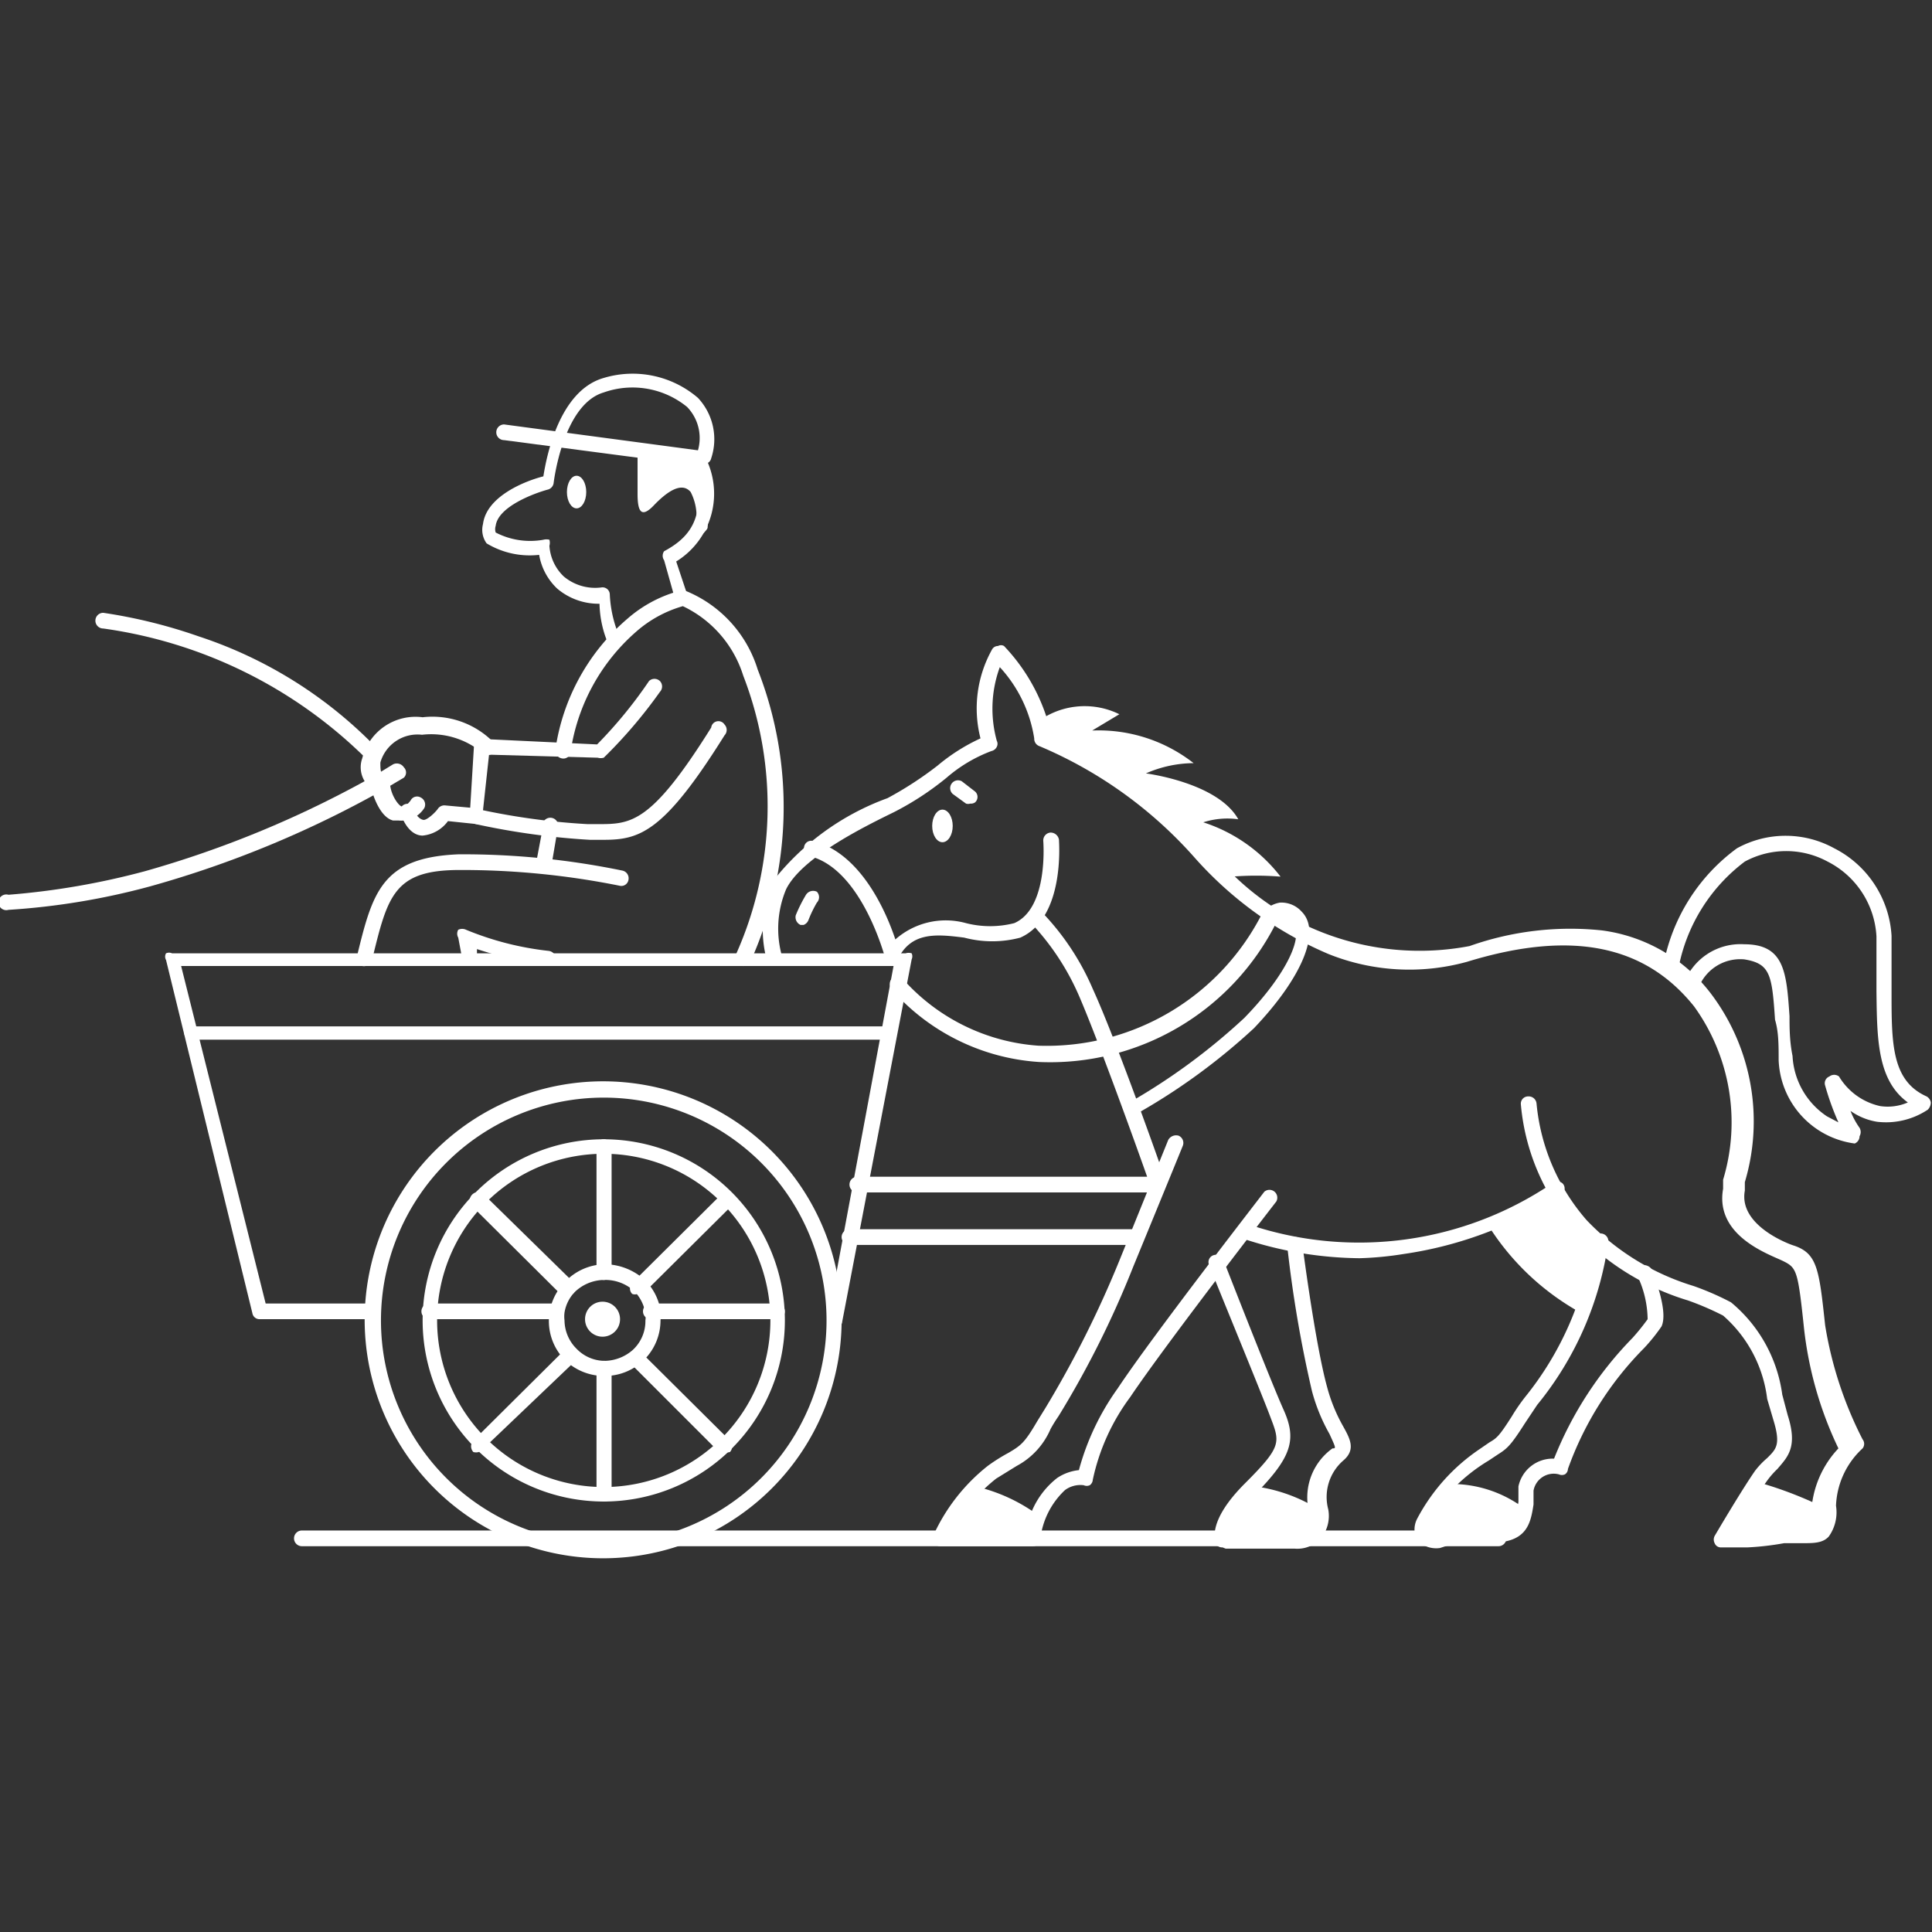 <svg id="Layer_1" data-name="Layer 1" xmlns="http://www.w3.org/2000/svg" viewBox="0 0 32 32"><rect x="0" y="0" width="32" height="32" fill="#333333" stroke="none"/><defs><style>.cls-1{fill:#fff;}</style></defs><path class="cls-1" d="M12.3,16l-.06,0a.12.12,0,0,1-.06-.17,6,6,0,0,0,.13-4.64,1.9,1.9,0,0,0-1-1.15,2,2,0,0,0-.77.42,3.27,3.27,0,0,0-1.09,2,.12.12,0,0,1-.15.1.13.13,0,0,1-.1-.15,3.51,3.51,0,0,1,1.19-2.16,2.16,2.16,0,0,1,.89-.47h.06a2.06,2.06,0,0,1,1.21,1.31,6.24,6.24,0,0,1-.13,4.86A.14.14,0,0,1,12.3,16Z"/><path class="cls-1" d="M11.3,10a.13.13,0,0,1-.12-.08L11,9.28A.13.13,0,0,1,11,9.13c.37-.2.75-.53.47-1.43L8.35,7.29a.13.13,0,0,1,0-.26l3.22.43a.12.12,0,0,1,.1.09,1.32,1.32,0,0,1-.47,1.75l.18.54a.14.14,0,0,1-.08.17Z"/><path class="cls-1" d="M10.19,10.7a.1.1,0,0,1-.1,0A1.77,1.77,0,0,1,9.93,10a1.06,1.06,0,0,1-.7-.25,1,1,0,0,1-.3-.56A1.38,1.38,0,0,1,8.06,9,.38.38,0,0,1,8,8.68c.06-.47.72-.72,1-.79.05-.32.26-1.42,1-1.63a1.66,1.66,0,0,1,1.56.33,1,1,0,0,1,.22,1,.12.12,0,0,1-.15.09.13.13,0,0,1-.09-.16.74.74,0,0,0-.16-.78A1.43,1.43,0,0,0,10,6.5C9.32,6.7,9.17,8,9.17,8a.13.13,0,0,1-.1.11c-.22.06-.82.28-.86.6a.18.18,0,0,0,0,.11A1.24,1.24,0,0,0,9,8.94a.19.19,0,0,1,.1,0,.18.18,0,0,1,0,.1.77.77,0,0,0,.24.51.81.81,0,0,0,.62.18.12.12,0,0,1,.14.11,2,2,0,0,0,.13.63.14.14,0,0,1,0,.18A.12.12,0,0,1,10.19,10.7Z"/><path class="cls-1" d="M10,13.91H9.77a12.13,12.13,0,0,1-1.89-.26.14.14,0,0,1-.1-.14l.07-1.15A.13.13,0,0,1,8,12.24l1.89.09a7.44,7.44,0,0,0,.86-1.05.13.13,0,0,1,.18,0,.13.13,0,0,1,0,.18A8,8,0,0,1,10,12.55a.18.18,0,0,1-.1,0L8.1,12.5,8,13.42a11.4,11.4,0,0,0,1.73.23H9.9c.55,0,.88,0,1.88-1.6A.12.12,0,0,1,12,12a.13.13,0,0,1,0,.18C11,13.78,10.6,13.91,10,13.91Z"/><path class="cls-1" d="M6.6,13.59H6.51c-.2-.05-.32-.37-.36-.53A.44.44,0,0,1,6,12.56a.91.91,0,0,1,1-.68,1.42,1.42,0,0,1,1.17.41.14.14,0,0,1,0,.18.13.13,0,0,1-.18,0,1.32,1.32,0,0,0-1-.3.64.64,0,0,0-.69.46c0,.1,0,.21.08.24a.14.14,0,0,1,.08.09c0,.19.14.39.2.4s.14-.1.14-.1a.12.12,0,0,1,.17-.05.13.13,0,0,1,.06.17A.45.45,0,0,1,6.6,13.59Z"/><path class="cls-1" d="M7,13.84H7c-.15,0-.28-.13-.36-.35a.12.12,0,0,1,.07-.17.13.13,0,0,1,.16.07c0,.12.1.19.15.19s.17-.1.23-.18a.13.13,0,0,1,.12-.06l.55.05a.14.14,0,0,1,.12.14.13.13,0,0,1-.14.12l-.48-.05A.59.59,0,0,1,7,13.84Z"/><path class="cls-1" d="M.14,15.07h0a.13.13,0,1,1,0-.25,12.47,12.47,0,0,0,2.26-.39,17.34,17.34,0,0,0,3.8-1.58l.31-.19a.14.14,0,0,1,.18.05.12.12,0,0,1,0,.17l-.32.19h0a17.36,17.36,0,0,1-3.88,1.61A11.75,11.75,0,0,1,.14,15.07Z"/><path class="cls-1" d="M6.15,12.55a.18.18,0,0,1-.1,0,7.69,7.69,0,0,0-4.34-2.14.13.13,0,0,1,0-.26,8.58,8.58,0,0,1,1.58.39,7.23,7.23,0,0,1,2.93,1.83.13.13,0,0,1,0,.18A.18.18,0,0,1,6.15,12.55Z"/><path class="cls-1" d="M9.06,14.39H9a.13.13,0,0,1-.11-.15l.1-.53a.13.13,0,1,1,.25,0l-.09.53A.14.14,0,0,1,9.06,14.39Z"/><path class="cls-1" d="M6,16H6a.12.12,0,0,1-.09-.15c.26-1.07.41-1.65,1.69-1.7a13.07,13.07,0,0,1,2.71.27.13.13,0,0,1,.1.15.12.12,0,0,1-.15.1,13.22,13.22,0,0,0-2.65-.26c-1.09,0-1.19.43-1.45,1.5A.14.14,0,0,1,6,16Z"/><path class="cls-1" d="M13.81,22h0a.13.13,0,0,1-.1-.15L14.8,16H3L4.4,21.59H6.08a.13.13,0,0,1,0,.26H4.3a.12.12,0,0,1-.12-.1L2.75,15.9a.11.11,0,0,1,0-.11.12.12,0,0,1,.1,0H15a.16.16,0,0,1,.1,0,.12.12,0,0,1,0,.1l-1.15,6A.12.12,0,0,1,13.81,22Z"/><path class="cls-1" d="M10,25.81a3.95,3.95,0,1,1,3.94-3.94A3.95,3.95,0,0,1,10,25.81Zm0-7.63a3.69,3.69,0,1,0,3.69,3.69A3.69,3.69,0,0,0,10,18.18Z"/><path class="cls-1" d="M10,24.87a3,3,0,1,1,3-3A3,3,0,0,1,10,24.87Zm0-5.76a2.76,2.76,0,1,0,2.76,2.76A2.76,2.76,0,0,0,10,19.11Z"/><path class="cls-1" d="M10,21.2a.12.12,0,0,1-.12-.13V19a.12.12,0,0,1,.12-.13.13.13,0,0,1,.13.13v2.08A.13.13,0,0,1,10,21.2Z"/><path class="cls-1" d="M10,24.87a.12.12,0,0,1-.12-.12V22.66a.12.12,0,0,1,.12-.12.12.12,0,0,1,.13.12v2.09A.12.12,0,0,1,10,24.87Z"/><path class="cls-1" d="M12,24.05a.12.12,0,0,1-.09,0l-1.48-1.48a.13.13,0,0,1,.18-.18l1.48,1.47a.14.14,0,0,1,0,.19A.16.16,0,0,1,12,24.05Z"/><path class="cls-1" d="M9.4,21.46a.18.18,0,0,1-.09,0L7.84,20A.13.13,0,0,1,8,19.77L9.5,21.24a.14.14,0,0,1,0,.18A.18.18,0,0,1,9.4,21.46Z"/><path class="cls-1" d="M10,22.79a.93.93,0,0,1-.65-.27.92.92,0,0,1,0-1.28.93.93,0,0,1,.68-.3,1,1,0,0,1,.66.27.92.92,0,0,1,.25.49.88.88,0,0,1,0,.17.92.92,0,0,1-.93.92Zm0-1.59a.71.71,0,0,0-.49.21.64.64,0,0,0-.16.33.51.51,0,0,0,0,.13.67.67,0,0,0,.2.47.65.65,0,0,0,.47.2.72.72,0,0,0,.46-.18.65.65,0,0,0,.21-.49.41.41,0,0,0,0-.12.69.69,0,0,0-.18-.36A.71.71,0,0,0,10,21.2Z"/><path class="cls-1" d="M7.93,24.05a.16.16,0,0,1-.09,0,.14.14,0,0,1,0-.19l1.5-1.49a.13.13,0,0,1,.18.18L8,24A.14.14,0,0,1,7.93,24.05Z"/><path class="cls-1" d="M10.56,21.43a.11.11,0,0,1-.09,0,.13.13,0,0,1,0-.18l1.45-1.44a.13.13,0,0,1,.18.18l-1.45,1.44A.12.12,0,0,1,10.56,21.43Z"/><path class="cls-1" d="M9.21,21.85H7.11a.13.13,0,0,1,0-.26h2.1a.13.13,0,0,1,0,.26Z"/><path class="cls-1" d="M12.87,21.85H10.78a.13.13,0,0,1,0-.26h2.09a.13.13,0,0,1,0,.26Z"/><path class="cls-1" d="M14.64,17.22H3.18a.12.12,0,0,1-.13-.12A.13.13,0,0,1,3.18,17H14.64a.13.13,0,0,1,.13.13A.12.12,0,0,1,14.64,17.22Z"/><path class="cls-1" d="M24.82,25.61H5a.13.13,0,0,1,0-.26H24.82a.13.13,0,0,1,0,.26Z"/><path class="cls-1" d="M9.13,16h0a6.81,6.81,0,0,1-1.23-.28v.08a.13.13,0,0,1-.1.15.12.12,0,0,1-.15-.1l-.06-.32a.13.13,0,0,1,0-.13.15.15,0,0,1,.13,0,5,5,0,0,0,1.37.35.14.14,0,0,1,.12.14A.14.14,0,0,1,9.13,16Z"/><path class="cls-1" d="M28.94,25.63c-.27,0-.43,0-.44,0a.11.11,0,0,1-.1-.07.13.13,0,0,1,0-.12s.44-.75.67-1.08a1.37,1.37,0,0,1,.2-.21c.15-.15.23-.22.1-.64l-.1-.34a2.18,2.18,0,0,0-.73-1.38,4.78,4.78,0,0,0-.58-.25,4.24,4.24,0,0,1-1.87-1.16,3.62,3.62,0,0,1-.9-2.09.12.12,0,0,1,.12-.13.13.13,0,0,1,.14.12,3.42,3.42,0,0,0,.83,1.93,4.09,4.09,0,0,0,1.77,1.09,4.59,4.59,0,0,1,.62.27,2.4,2.4,0,0,1,.85,1.53l.09.34c.17.53,0,.69-.17.89a1.45,1.45,0,0,0-.16.18c-.16.22-.41.64-.55.88a5.56,5.56,0,0,0,.69,0h.32c.12,0,.23,0,.26,0s.05-.09,0-.32a1.65,1.65,0,0,1,.45-1.08A6.16,6.16,0,0,1,29.88,22c-.1-.95-.12-1-.34-1.11s-1.14-.41-1-1.2q0-.06,0-.15a3.28,3.28,0,0,0-.48-2.87c-.8-1-2-1.28-3.76-.74A3.59,3.59,0,0,1,22,15.8a6.21,6.21,0,0,1-2.2-1.58,7.13,7.13,0,0,0-2.58-1.86.13.13,0,0,1-.09-.13,2.25,2.25,0,0,0-.57-1.18,2,2,0,0,0-.05,1.22.11.11,0,0,1,0,.1.13.13,0,0,1-.09.07,2.44,2.44,0,0,0-.74.44,4.84,4.84,0,0,1-.87.57c-.49.24-1.53.75-1.79,1.28a1.69,1.69,0,0,0-.07,1.1.15.15,0,0,1-.09.16.13.13,0,0,1-.16-.09,2,2,0,0,1,.09-1.29,4.26,4.26,0,0,1,1.91-1.39,5.92,5.92,0,0,0,.83-.54,3.14,3.14,0,0,1,.71-.45,2,2,0,0,1,.19-1.47.11.11,0,0,1,.1-.06.1.1,0,0,1,.1,0,3.1,3.1,0,0,1,.77,1.41,7.46,7.46,0,0,1,2.6,1.9,4.42,4.42,0,0,0,4.34,1.66,5,5,0,0,1,2.19-.26,2.71,2.71,0,0,1,1.84,1.09,3.51,3.51,0,0,1,.53,3.08l0,.14c-.11.59.77.9.81.91.39.13.42.39.52,1.32a6.36,6.36,0,0,0,.62,1.89.12.12,0,0,1,0,.15,1.36,1.36,0,0,0-.44.95.69.69,0,0,1-.12.51c-.1.11-.25.11-.44.11h-.3A4.62,4.62,0,0,1,28.94,25.63Z"/><path class="cls-1" d="M30.72,18.94h0a1.45,1.45,0,0,1-1.26-1.38c0-.25,0-.47-.06-.67-.05-.75-.08-.93-.51-1a.74.74,0,0,0-.76.48.13.13,0,0,1-.24-.08,1,1,0,0,1,1-.65c.67,0,.7.47.75,1.19,0,.19,0,.41.05.66a1.28,1.28,0,0,0,.57,1l.19.1a4.49,4.49,0,0,1-.22-.61.12.12,0,0,1,.07-.15.13.13,0,0,1,.16,0,1.06,1.06,0,0,0,.68.49.84.84,0,0,0,.46-.06c-.51-.37-.51-1.06-.52-1.84,0-.29,0-.59,0-.91a1.48,1.48,0,0,0-.81-1.24,1.44,1.44,0,0,0-1.37,0,2.88,2.88,0,0,0-1.09,1.72.12.12,0,0,1-.15.1.13.13,0,0,1-.1-.15,3.1,3.1,0,0,1,1.21-1.89,1.67,1.67,0,0,1,1.61,0,1.74,1.74,0,0,1,.95,1.45c0,.33,0,.63,0,.93,0,.85,0,1.47.58,1.73a.14.14,0,0,1,.07.1.17.17,0,0,1-.05.12,1.25,1.25,0,0,1-.84.2,1.05,1.05,0,0,1-.44-.18,1.25,1.25,0,0,0,.15.28.14.14,0,0,1,0,.14A.13.13,0,0,1,30.72,18.94Z"/><path class="cls-1" d="M23.85,25.64a.44.44,0,0,1-.38-.13.39.39,0,0,1,0-.35A3.18,3.18,0,0,1,24.51,24h0l.16-.11c.12-.07.16-.1.37-.43a3.13,3.13,0,0,1,.22-.32,5.26,5.26,0,0,0,1.12-2.58.13.13,0,0,1,.26,0,5.44,5.44,0,0,1-1.18,2.71l-.2.3c-.23.36-.29.42-.45.52l-.15.1h0a2.9,2.9,0,0,0-1,1,.15.15,0,0,0,0,.1,1.3,1.3,0,0,0,.46,0l.54,0c.41,0,.43-.1.49-.41,0-.08,0-.17,0-.26a.58.58,0,0,1,.59-.46,6.05,6.05,0,0,1,1.3-2,3.68,3.68,0,0,0,.25-.31,1.72,1.72,0,0,0-.17-.72.12.12,0,0,1,.07-.17.15.15,0,0,1,.17.07c.06.16.27.7.16.94a3,3,0,0,1-.29.36,5.43,5.43,0,0,0-1.26,2,.11.11,0,0,1-.05.09.12.12,0,0,1-.1,0,.34.34,0,0,0-.42.27c0,.08,0,.16,0,.23-.05.32-.11.65-.75.63a4.35,4.35,0,0,0-.52,0Z"/><path class="cls-1" d="M22.52,20.84a6.28,6.28,0,0,1-1.89-.31.14.14,0,0,1-.08-.16.12.12,0,0,1,.16-.08,5.71,5.71,0,0,0,5-.69.13.13,0,0,1,.17,0,.12.12,0,0,1,0,.17,6.45,6.45,0,0,1-2.63,1A5.49,5.49,0,0,1,22.52,20.84Z"/><path class="cls-1" d="M17.11,25.61H15.57a.14.14,0,0,1-.11-.06.13.13,0,0,1,0-.12,3.11,3.11,0,0,1,.9-1.15,3,3,0,0,1,.35-.22c.2-.12.26-.16.47-.52l.13-.21a17.39,17.39,0,0,0,1.23-2.45l.81-2a.15.15,0,0,1,.17-.07.13.13,0,0,1,.07.17s-.17.42-.82,2a15.87,15.87,0,0,1-1.24,2.48,2.39,2.39,0,0,0-.13.21,1.25,1.25,0,0,1-.56.61l-.34.21a2.74,2.74,0,0,0-.72.86H17a1.37,1.37,0,0,1,.51-.87.79.79,0,0,1,.36-.13A4.18,4.18,0,0,1,18.51,23c.59-.89,2.41-3.23,2.43-3.26a.13.13,0,0,1,.2.16s-1.83,2.36-2.42,3.24a3.52,3.52,0,0,0-.62,1.37.12.12,0,0,1-.05.09.12.12,0,0,1-.1,0,.43.43,0,0,0-.31.08,1.32,1.32,0,0,0-.41.82A.12.12,0,0,1,17.11,25.61Z"/><path class="cls-1" d="M20.25,25.63a.14.14,0,0,1-.12-.06c0-.06-.14-.37.49-1s.58-.68.41-1.13-1-2.46-1-2.48a.12.12,0,0,1,.07-.17.13.13,0,0,1,.16.07s.78,2,1,2.49.14.78-.47,1.4a1.4,1.4,0,0,0-.43.61l1,0a.34.34,0,0,0,.25-.07.42.42,0,0,0,.06-.3,1,1,0,0,1,.4-1c.06,0,.06,0-.05-.24a3,3,0,0,1-.29-.71,20.44,20.44,0,0,1-.41-2.41.12.12,0,0,1,.11-.14.12.12,0,0,1,.14.11s.21,1.64.41,2.37a2.74,2.74,0,0,0,.27.66c.11.2.21.38,0,.56A.8.8,0,0,0,22,25a.59.59,0,0,1-.13.49.53.53,0,0,1-.43.16l-1.14,0Z"/><path class="cls-1" d="M18.79,20.62H14.07a.13.13,0,0,1,0-.26h4.72a.13.13,0,0,1,0,.26Z"/><path class="cls-1" d="M19.2,19.75h-5a.13.13,0,1,1,0-.26H19c-.19-.54-.81-2.26-1.13-3a4.16,4.16,0,0,0-.82-1.23.13.13,0,0,1,.17-.19,4.24,4.24,0,0,1,.88,1.31c.39.85,1.17,3.06,1.2,3.16a.11.11,0,0,1,0,.11A.14.14,0,0,1,19.2,19.75Z"/><path class="cls-1" d="M14.78,16h0a.13.13,0,0,1-.11-.1s-.38-1.5-1.26-1.72a.13.13,0,0,1-.09-.16.12.12,0,0,1,.15-.09c.78.2,1.2,1.15,1.36,1.63A1.26,1.26,0,0,1,16,15.29a1.62,1.62,0,0,0,.8,0c.57-.25.48-1.35.48-1.36a.13.13,0,0,1,.12-.14.14.14,0,0,1,.14.12c0,.05.1,1.29-.64,1.62a1.81,1.81,0,0,1-.93,0c-.47-.06-.89-.1-1.11.38A.14.14,0,0,1,14.78,16Z"/><path class="cls-1" d="M18.75,18.51a.13.13,0,0,1-.06-.24,10.33,10.33,0,0,0,1.92-1.41c.72-.74,1-1.39.79-1.56s-.09-.09-.15-.08a.13.13,0,0,0-.11.06,4.19,4.19,0,0,1-3.93,2.31,3.56,3.56,0,0,1-2.44-1.2.14.14,0,0,1,0-.18.12.12,0,0,1,.18,0h0a3.31,3.31,0,0,0,2.25,1.11,4,4,0,0,0,3.71-2.2h0a.47.47,0,0,1,.29-.17.45.45,0,0,1,.36.15c.33.33,0,1.1-.79,1.93a10.32,10.32,0,0,1-2,1.45Z"/><path class="cls-1" d="M16.07,13.31a.11.11,0,0,1-.07,0l-.22-.16a.13.13,0,0,1,.15-.21l.22.17a.12.12,0,0,1,0,.18A.12.12,0,0,1,16.07,13.31Z"/><path class="cls-1" d="M17.13,12a1.3,1.3,0,0,1,1.41-.17l-.45.27a2.55,2.55,0,0,1,1.68.54,2,2,0,0,0-.79.17s1.19.15,1.53.76a1.3,1.3,0,0,0-.58.05,2.64,2.64,0,0,1,1.28.9,5.05,5.05,0,0,0-.81,0c-.3,0-.53-.31-.68-.46A7.62,7.62,0,0,0,18,12.57C17.35,12.32,17.17,12.3,17.13,12Z"/><path class="cls-1" d="M25.74,19.68l-1.1.6a4.22,4.22,0,0,0,1.61,1.5l.25-1.13Z"/><path class="cls-1" d="M24,24.58a2,2,0,0,1,1.33.47.45.45,0,0,1-.36.38,3.65,3.65,0,0,1-1,.12c-.24,0-.54,0-.41-.26S24,24.58,24,24.58Z"/><path class="cls-1" d="M20.71,24.61a2.66,2.66,0,0,1,1.18.42s0,.39-.33.43a8.41,8.41,0,0,1-.93.05c-.38,0-.43,0-.32-.26A2.53,2.53,0,0,1,20.71,24.61Z"/><path class="cls-1" d="M29.08,24.54a6.4,6.4,0,0,1,1.09.41c.13.13.22.54-.44.57a10.76,10.76,0,0,1-1.18,0,3.33,3.33,0,0,1,.22-.45Z"/><path class="cls-1" d="M17.2,25.1a2.82,2.82,0,0,0-1-.47,1.64,1.64,0,0,0-.41.54c-.07.25,0,.3.37.31s.84,0,.84,0l.16-.08S17.2,25.1,17.2,25.1Z"/><circle class="cls-1" cx="9.98" cy="21.85" r="0.29"/><path class="cls-1" d="M13.31,15.32h-.05a.14.14,0,0,1-.08-.16,2.47,2.47,0,0,1,.17-.34.14.14,0,0,1,.18-.05.13.13,0,0,1,0,.18,2,2,0,0,0-.14.29A.14.14,0,0,1,13.31,15.32Z"/><ellipse class="cls-1" cx="15.61" cy="13.68" rx="0.17" ry="0.27"/><ellipse class="cls-1" cx="9.55" cy="8.15" rx="0.16" ry="0.27"/><path class="cls-1" d="M10.56,7.47s0,.42,0,.71.06.41.27.19.46-.4.61-.22a.89.89,0,0,1,0,.81c-.12.17.28-.16.28-.22a5.32,5.32,0,0,0,0-.8,3.73,3.73,0,0,0-.17-.39Z"/></svg>